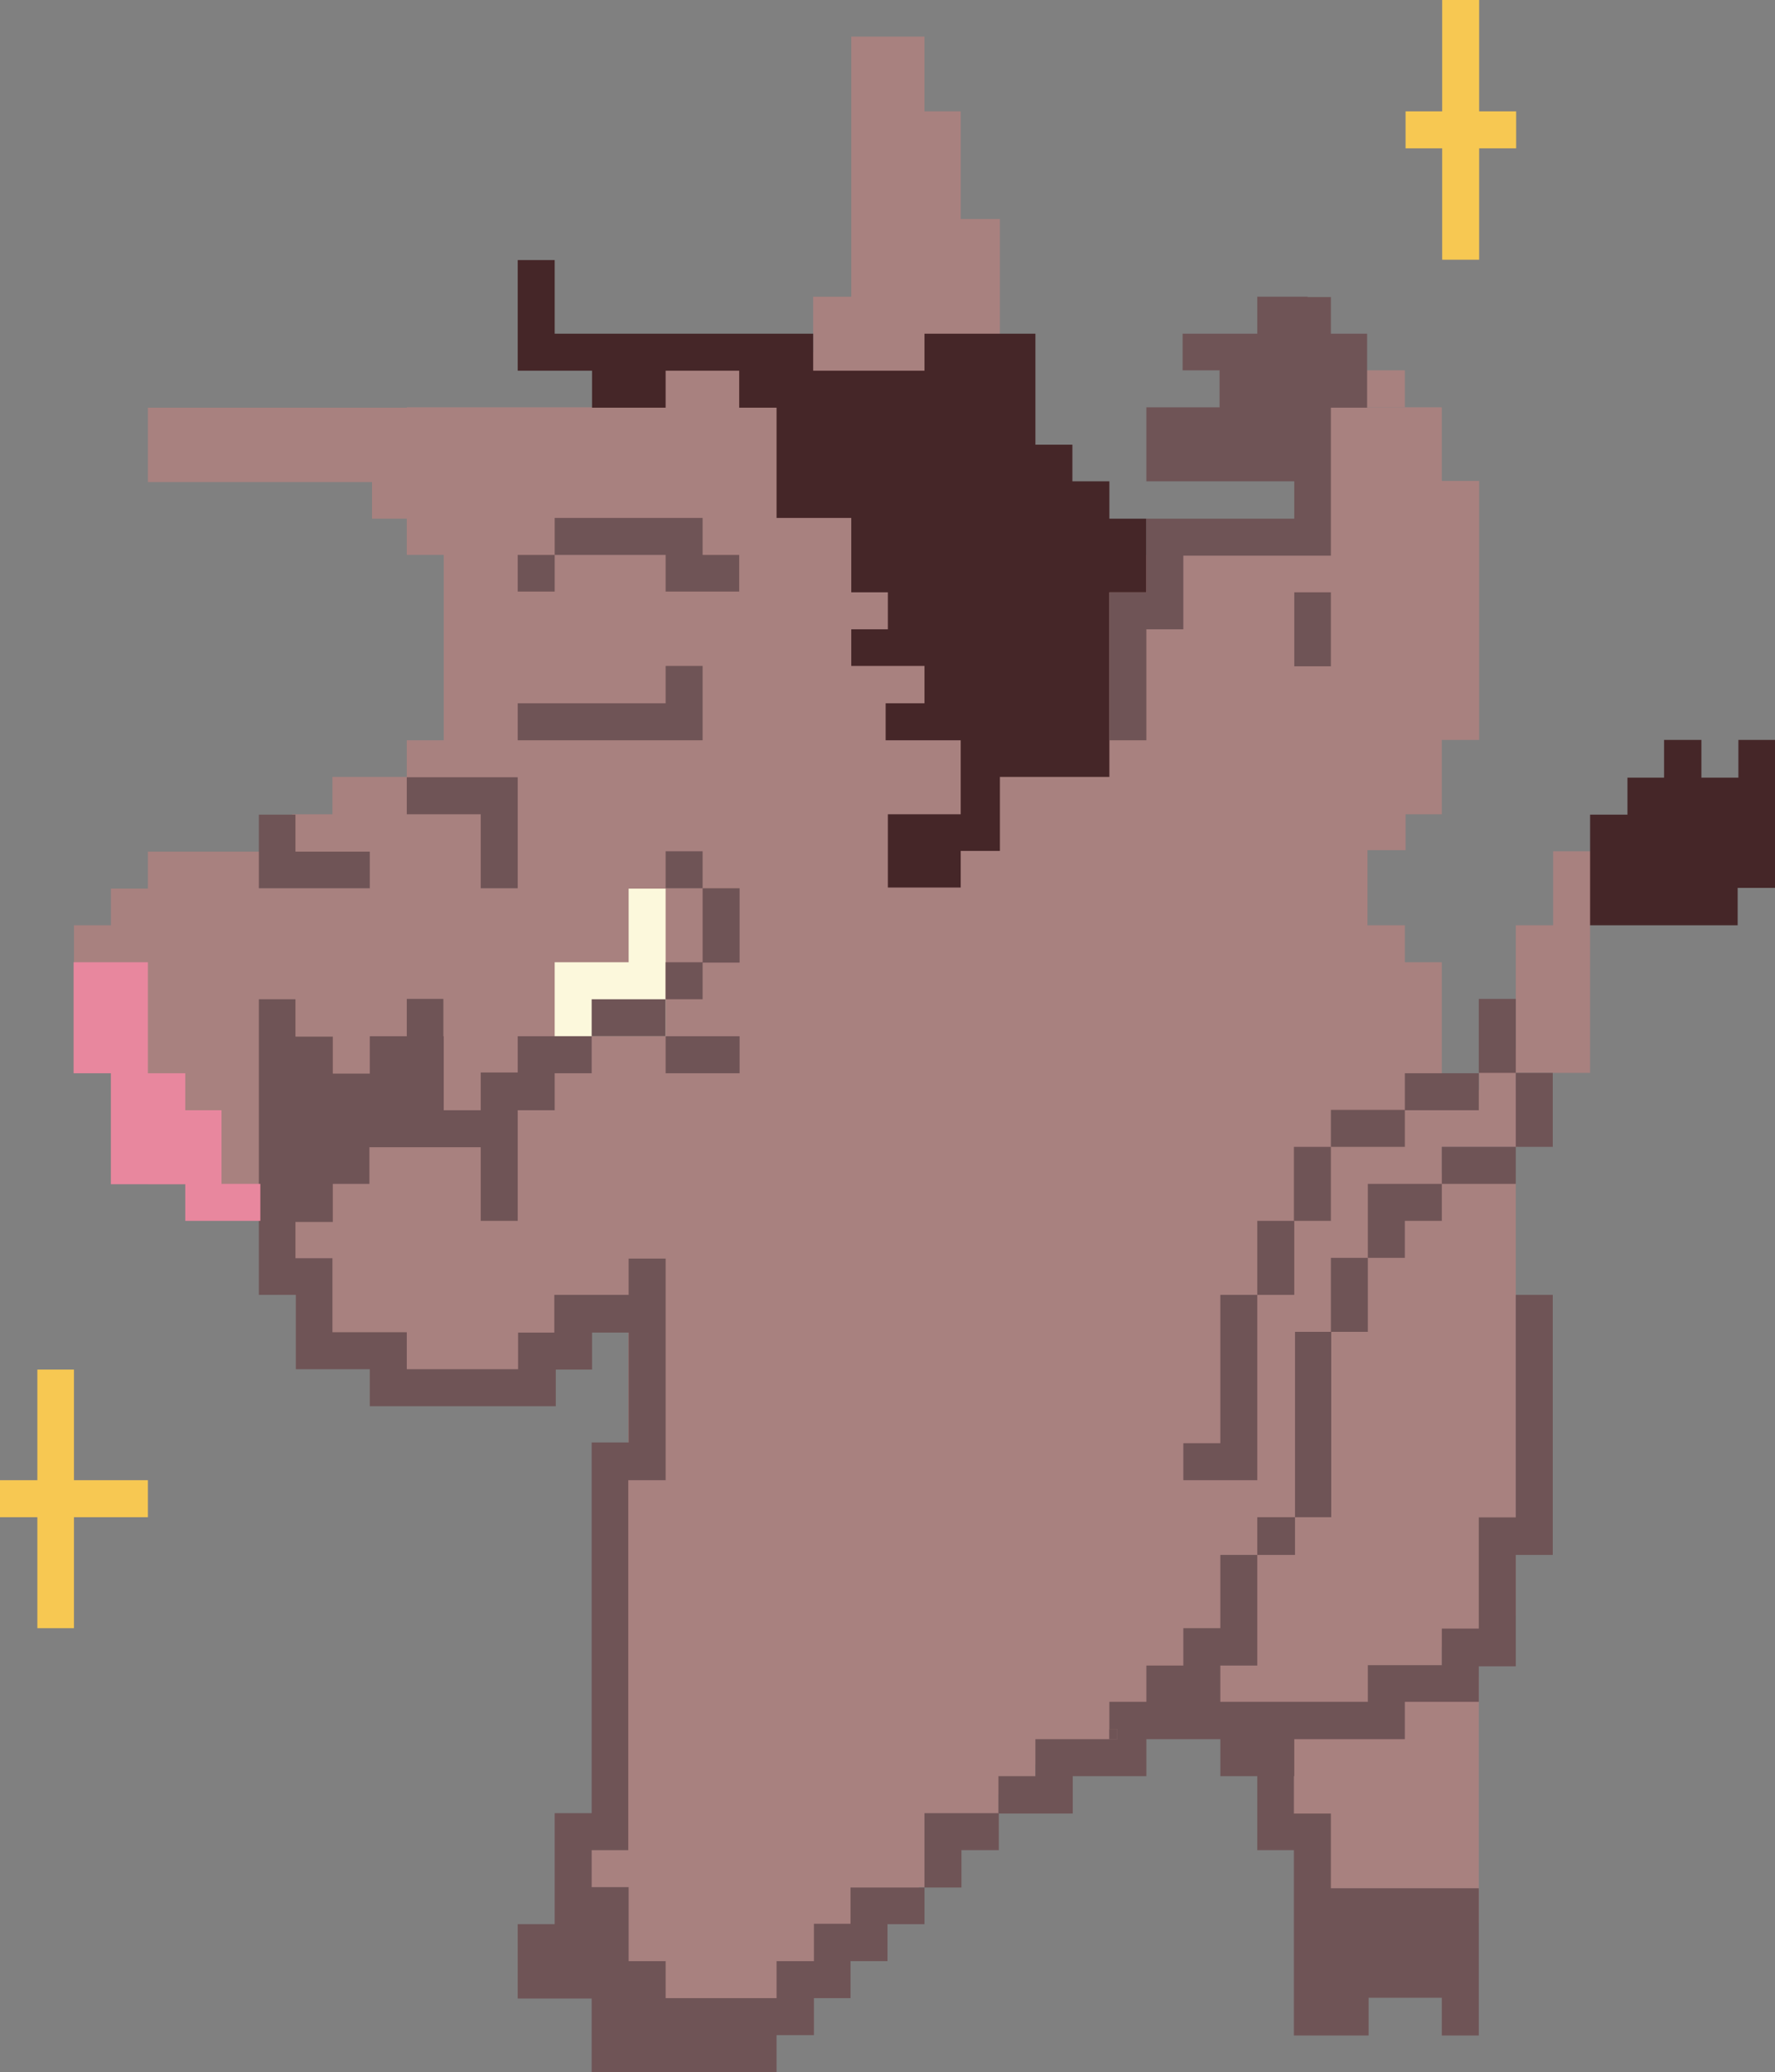 <?xml version="1.0" encoding="UTF-8"?>
<svg xmlns="http://www.w3.org/2000/svg" viewBox="0 0 48 56.01">
  <rect x="0" y="0" width="48" height="56.01" fill="#808080" stroke="none"/>
  <defs>
    <style>
      .cls-1 {
        fill: #452628;
      }

      .cls-2 {
        fill: #fcf8dc;
      }

      .cls-3 {
        fill: #e8879e;
      }

      .cls-4 {
        fill: #6f5456;
      }

      .cls-5 {
        fill: #f7c852;
      }

      .cls-6 {
        fill: #a8817f;
      }
    </style>
  </defs>
  <g id="_Слой_4" data-name="Слой 4">
    <rect class="cls-6" x="35.74" y="10.01" width="2.25" height="1"/>
    <polygon class="cls-6" points="44.3 23.01 44.3 24.99 43 24.99 43 29 40.99 29 40.99 29.46 41.06 29.46 41.06 31 38.99 31 38.99 31.71 40.99 31.71 40.99 43.67 40.49 43.67 40.49 44.52 38.99 44.52 38.99 45.33 39.99 45.33 39.99 51.97 35.49 51.97 35.49 49.66 34.51 49.66 34.51 46.27 30.5 46.27 30.5 47.69 28 47.69 28 48.51 27 48.51 27 49.51 25.66 49.51 25.66 51.01 24.85 51.01 24.85 51.51 23.23 51.51 23.23 52.35 22.44 52.35 22.44 53.51 21.2 53.51 21.2 54.51 16.5 54.51 16.5 52.9 15.5 52.9 15.5 49.92 16.21 49.92 16.21 47.8 16.5 47.8 16.5 39.51 16.99 39.51 16.99 35.75 15.23 35.75 15.23 36.56 14.47 36.56 14.47 37.29 10.81 37.29 10.81 36.56 8.5 36.56 8.5 35 7.5 35 7.5 32.01 4 32.01 4 32 3 32 3 27.02 2 27.02 2 25.01 3 25.01 3 24.02 4 24.02 4 23.02 7.9 23.02 7.9 22.01 8.99 22.01 8.99 21 11 21 11 20.01 12 20.01 12 15 11 15 11 14.02 10.06 14.02 10.06 13.03 4 13.03 4 11.02 11 11.02 11 11.01 17.27 11.01 17.27 9.52 21.99 9.52 21.99 8.02 23.02 8.02 23.02 .99 25 .99 25 3.01 25.98 3.01 25.98 5.92 27.04 5.92 27.04 11.24 25 11.24 25 13.41 23.53 13.41 23.53 15 35.19 15 35.19 11.01 38.99 11.01 38.99 13 40 13 40 20 38.99 20 38.99 22.01 38.01 22.01 38.01 22.98 36.98 22.98 36.98 25.01 37.99 25.01 37.99 26.01 38.99 26.01 38.99 29.46 40 29.46 40 28.35 40.99 28.35 40.99 25.01 42 25.01 42 23.01 44.3 23.01"/>
  </g>
  <g id="_Слой_3" data-name="Слой 3">
    <polygon class="cls-2" points="18 24.02 18 28.01 15 28.01 15 26.01 17 26.01 17 24.02 18 24.02"/>
    <polygon class="cls-4" points="10 23.02 10 24.01 7 24.01 7 22.02 7.99 22.02 7.99 23.02 10 23.02"/>
    <rect class="cls-4" x="18" y="28.01" width="2" height="1"/>
    <rect class="cls-4" x="16" y="27.01" width="2" height="1"/>
    <rect class="cls-4" x="18" y="23.01" width="1" height="1"/>
    <polygon class="cls-4" points="19 27.01 18 27.01 18 26.01 19 26.01 19 24.01 20 24.01 20 26.02 19 26.02 19 27.01"/>
    <polygon class="cls-4" points="25 51.02 25 52.01 24 52.01 24 53.01 23 53.01 23 54.01 22.01 54.01 22.01 55.01 21 55.01 21 56.01 16 56.01 16 54.02 14 54.02 14 52.01 15 52.01 15 49.01 16 49.01 16 38.99 17 38.99 17 36.02 16.01 36.02 16.01 37.02 15.03 37.02 15.03 38.01 10 38.01 10 37.01 8 37.01 8 35 7 35 7 27.01 7.99 27.01 7.99 28.02 9 28.02 9 29.02 10 29.02 10 28.01 11 28.01 11 27 11.99 27 11.99 28.01 12 28.01 12 30.01 13 30.01 13 28.99 14 28.99 14 28.01 16 28.01 16 29.01 15 29.01 15 30.01 14 30.01 14 33 13 33 13 31.01 9.99 31.01 9.99 32 9 32 9 33.03 7.99 33.03 7.99 34.01 8.99 34.01 8.99 36.01 11 36.01 11 37.01 14.01 37.01 14.01 36.02 14.99 36.02 14.99 35 17 35 17 34.02 18 34.02 18 40.01 16.99 40.01 16.99 50.01 16 50.01 16 51.01 17 51.01 17 53.01 18 53.01 18 54.01 21 54.01 21 53.01 22.01 53.01 22.01 52 23 52 23 51.02 25 51.02"/>
    <rect class="cls-4" x="7.99" y="31.49" width=".01" height=".51"/>
    <rect class="cls-4" x="7.99" y="30.01" width=".01" height="1"/>
    <polygon class="cls-5" points="4 40.01 4 41.01 2 41.01 2 44.01 1.01 44.01 1.01 41.01 0 41.01 0 40.01 1.01 40.01 1.01 37.02 2 37.02 2 40.01 4 40.01"/>
    <rect class="cls-4" x="7.99" y="30.01" width=".01" height="1"/>
    <rect class="cls-4" x="7.99" y="31.49" width=".01" height=".51"/>
    <polygon class="cls-4" points="14 21.01 14 24.01 13 24.01 13 22.01 11 22.01 11 21.01 14 21.01"/>
    <polygon class="cls-4" points="19.99 15 19.99 15.99 18 15.99 18 15 15 15 15 14 19 14 19 15 19.99 15"/>
    <rect class="cls-4" x="14" y="15" width="1" height=".99"/>
    <polygon class="cls-4" points="19 18 19 20.01 14 20.01 14 19.01 18 19.01 18 18 19 18"/>
    <polygon class="cls-1" points="31 14.02 31 16.01 30 16.01 30 21 27.04 21 27.04 23 25.98 23 25.98 23.99 24.01 23.99 24.01 22.01 25.98 22.01 25.98 20.01 23.95 20.01 23.95 19.01 25 19.01 25 18 23.02 18 23.02 17.01 24.01 17.01 24.01 16.01 23.02 16.01 23.02 14 21 14 21 11.02 19.99 11.02 19.99 10.02 18 10.02 18 11.02 16.01 11.02 16.01 10.02 14 10.02 14 7.03 15 7.03 15 9.02 21.99 9.02 21.99 10.02 25 10.02 25 9.02 28 9.02 28 12.02 29 12.02 29 13.01 30 13.01 30 14.02 31 14.02"/>
    <rect class="cls-4" x="27" y="49.01" width=".01" height=".01"/>
    <rect class="cls-4" x="27" y="49.01" width=".01" height=".01"/>
    <rect class="cls-4" x="30" y="46.74" width=".21" height=".27"/>
    <rect class="cls-4" x="30" y="46.74" width=".21" height=".27"/>
    <polygon class="cls-4" points="41.99 35 41.99 42.03 40.99 42.03 40.99 45.04 39.99 45.04 39.99 46 37.99 46 37.99 47.01 35 47.01 35 48.01 34.99 48.01 34.99 49.02 35.99 49.02 35.99 51.04 39.99 51.04 39.99 55.02 38.99 55.02 38.99 54 37.01 54 37.01 55.02 34.99 55.02 34.99 50.01 34 50.01 34 48.01 33 48.01 33 47.01 31 47.01 31 48.01 29.01 48.01 29.01 49.02 27.01 49.02 27.01 49.01 27 49.01 27 48.01 28 48.01 28 47.01 30.21 47.01 30.21 46.74 30 46.74 30 46 31 46 31 45.02 32 45.02 32 44.01 33 44.01 33 42.03 34 42.03 34 45.02 33 45.02 33 46 36.99 46 36.99 45.01 38.99 45.01 38.99 44.02 39.99 44.02 39.99 41.02 40.99 41.02 40.99 35 41.99 35"/>
    <polygon class="cls-4" points="27.01 49.02 27.01 50.01 26 50.01 26 51.02 25 51.02 25 49.01 27 49.01 27 49.02 27.01 49.02"/>
    <rect class="cls-4" x="34" y="41.01" width="1.02" height="1.02"/>
    <rect class="cls-4" x="33.5" y="33.5" width="2" height="1" transform="translate(68.5 -.5) rotate(90)"/>
    <rect class="cls-4" x="39.99" y="41.01" width="1" height=".01"/>
    <rect class="cls-4" x="34.5" y="31.5" width="2" height="1" transform="translate(67.49 -3.5) rotate(90)"/>
    <rect class="cls-4" x="35.99" y="30" width="2" height="1"/>
    <rect class="cls-4" x="37.99" y="29.01" width="2" height="1"/>
    <rect class="cls-4" x="39.49" y="27.5" width="2" height="1" transform="translate(12.49 68.49) rotate(-90)"/>
    <rect class="cls-4" x="35" y="16.01" width=".99" height="2"/>
    <polygon class="cls-4" points="36.97 9.02 36.97 11.02 35.99 11.02 35.99 15.02 32 15.02 32 17.01 31 17.01 31 20.01 30 20.01 30 16.01 31 16.01 31 14.02 35 14.02 35 13.01 31 13.01 31 11.01 32.98 11.01 32.98 10.01 31.98 10.01 31.98 9.02 34 9.02 34 8.02 35.36 8.02 35.36 8.03 35.99 8.03 35.99 9.02 36.97 9.02"/>
    <polygon class="cls-5" points="41 3.01 41 4.01 40 4.01 40 7.02 39 7.02 39 4.01 38.01 4.01 38.01 3.01 39 3.01 39 0 40 0 40 3.01 41 3.01"/>
    <polygon class="cls-4" points="34 35 34 40.01 32 40.01 32 39.01 33 39.01 33 35 34 35"/>
    <polygon class="cls-4" points="35.99 34 36.99 34 36.99 36 36 36 36 41.01 35.02 41.01 35.02 36 35.99 36 35.99 34"/>
    <rect class="cls-4" x="40.99" y="29" width="1" height="2"/>
    <polygon class="cls-4" points="38.99 32 38.99 33 37.99 33 37.99 34 36.99 34 36.99 32 38.99 32"/>
    <rect class="cls-4" x="38.99" y="31" width="2" height="1"/>
    <polygon class="cls-1" points="48 20 48 24 46.99 24 46.99 25.01 43 25.01 43 22.02 44.01 22.02 44.01 21.02 45 21.02 45 20 46.01 20 46.01 21.02 47.01 21.02 47.01 20 48 20"/>
    <polygon class="cls-3" points="7.04 32 7.04 33 5.01 33 5.01 32.01 3 32.01 3 29.01 1.99 29.01 1.99 26.01 4 26.01 4 29.01 5.01 29.01 5.01 30.01 5.99 30.01 5.99 32 7.04 32"/>
  </g>
</svg>